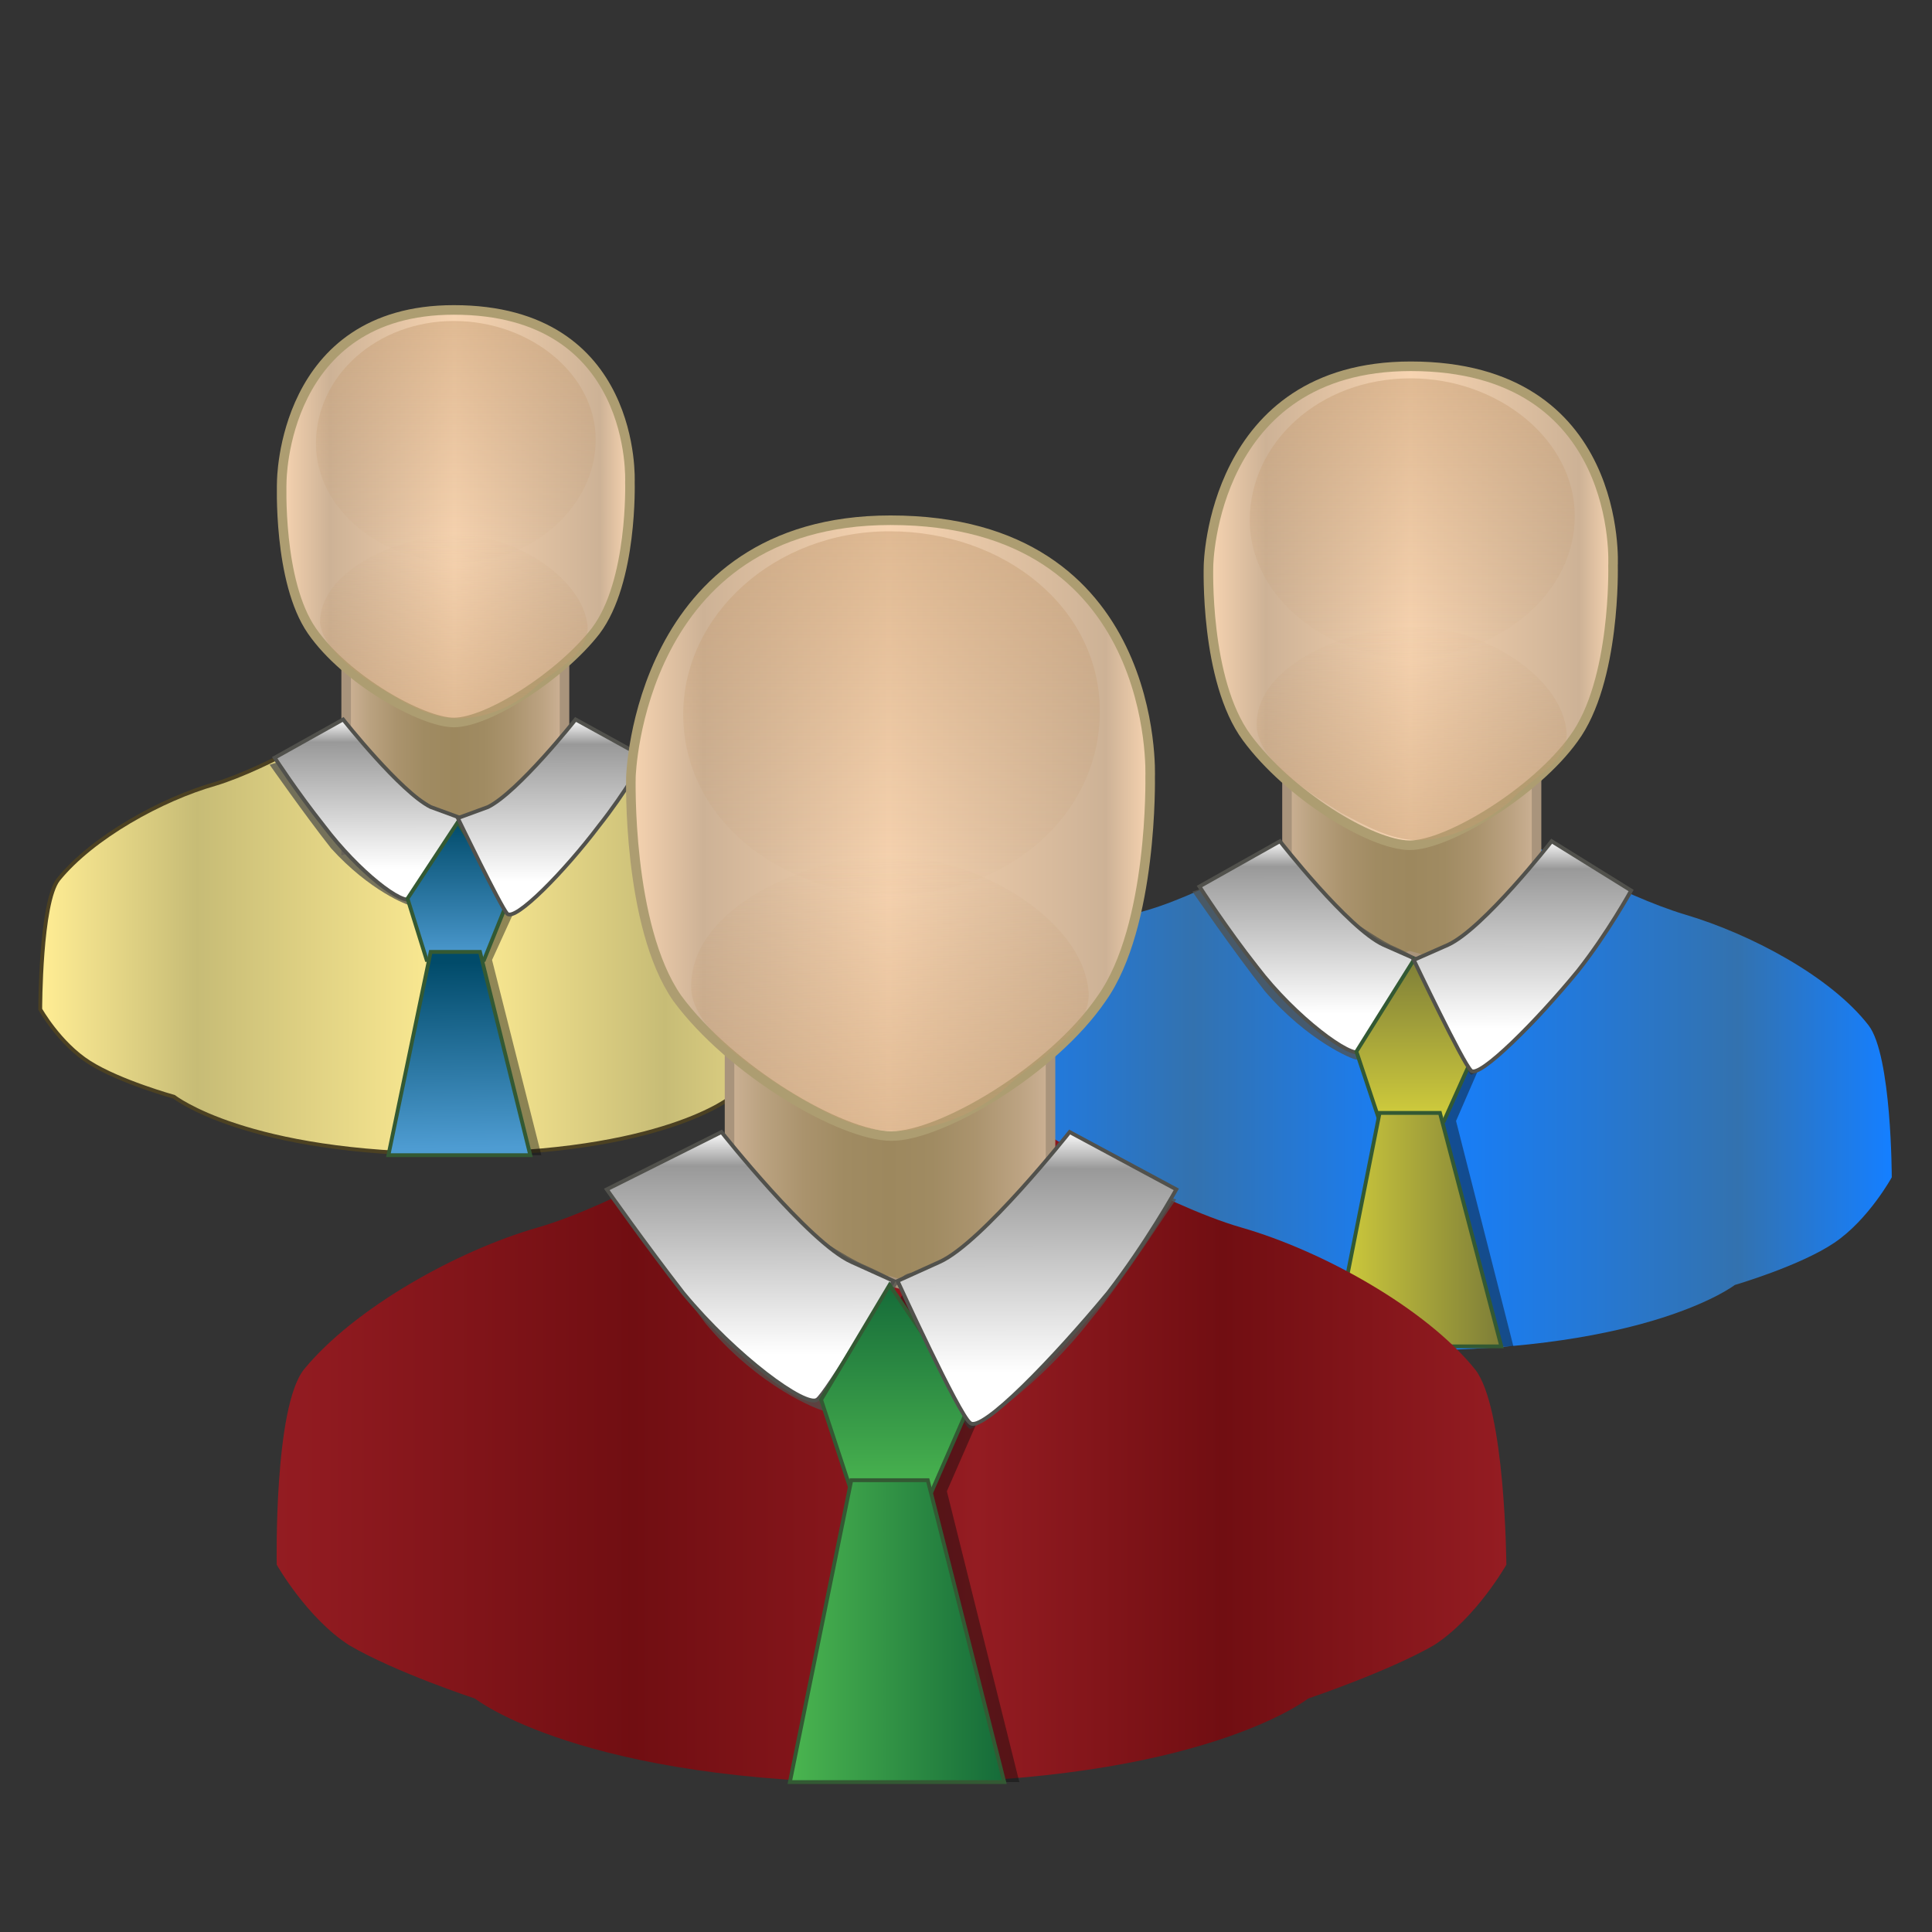 <?xml version="1.0" encoding="utf-8"?>
<!-- Generator: Adobe Illustrator 19.1.0, SVG Export Plug-In . SVG Version: 6.00 Build 0)  -->
<svg version="1.1" id="Layer_1" xmlns="http://www.w3.org/2000/svg" xmlns:xlink="http://www.w3.org/1999/xlink" x="0px" y="0px"
	 viewBox="0 0 192 192" style="enable-background:new 0 0 192 192;" xml:space="preserve">
<rect x="0" y="0" width="192" height="192" fill="#333333" stroke="none"/>
<style type="text/css">
	.st0{opacity:0.75;fill:#51514C;enable-background:new    ;}
	.st1{fill:#231F20;}
	.st2{fill:url(#SVGID_1_);stroke:#4C4122;stroke-width:0.38;stroke-miterlimit:10;}
	.st3{fill:url(#SVGID_2_);stroke:#A9947C;stroke-width:0.95;stroke-miterlimit:10;}
	.st4{fill:url(#SVGID_3_);stroke:#AD9D71;stroke-width:0.95;stroke-miterlimit:10;}
	.st5{fill:url(#SVGID_4_);stroke:#51514C;stroke-width:0.38;stroke-miterlimit:10;}
	.st6{opacity:0.45;fill:url(#SVGID_5_);enable-background:new    ;}
	.st7{opacity:0.45;fill:url(#SVGID_6_);enable-background:new    ;}
	.st8{opacity:0.43;fill:#0C0C0C;enable-background:new    ;}
	.st9{fill:url(#SVGID_7_);stroke:#335933;stroke-width:0.38;stroke-miterlimit:10;}
	.st10{fill:url(#SVGID_8_);stroke:#335933;stroke-width:0.38;stroke-miterlimit:10;}
	.st11{fill:url(#SVGID_9_);stroke:#51514C;stroke-width:0.38;stroke-miterlimit:10;}
	.st12{fill:url(#SVGID_10_);}
	.st13{fill:url(#SVGID_11_);stroke:#A9947C;stroke-width:0.95;stroke-miterlimit:10;}
	.st14{fill:url(#SVGID_12_);stroke:#AD9D71;stroke-width:0.95;stroke-miterlimit:10;}
	.st15{fill:url(#SVGID_13_);stroke:#51514C;stroke-width:0.38;stroke-miterlimit:10;}
	.st16{opacity:0.45;fill:url(#SVGID_14_);enable-background:new    ;}
	.st17{opacity:0.45;fill:url(#SVGID_15_);enable-background:new    ;}
	.st18{fill:url(#SVGID_16_);stroke:#335933;stroke-width:0.38;stroke-miterlimit:10;}
	.st19{fill:url(#SVGID_17_);stroke:#335933;stroke-width:0.38;stroke-miterlimit:10;}
	.st20{fill:url(#SVGID_18_);stroke:#51514C;stroke-width:0.38;stroke-miterlimit:10;}
	.st21{fill:url(#SVGID_19_);}
	.st22{fill:url(#SVGID_20_);stroke:#A9947C;stroke-width:0.95;stroke-miterlimit:10;}
	.st23{fill:url(#SVGID_21_);stroke:#AD9D71;stroke-width:0.95;stroke-miterlimit:10;}
	.st24{fill:url(#SVGID_22_);stroke:#51514C;stroke-width:0.38;stroke-miterlimit:10;}
	.st25{opacity:0.45;fill:url(#SVGID_23_);enable-background:new    ;}
	.st26{opacity:0.45;fill:url(#SVGID_24_);enable-background:new    ;}
	.st27{fill:url(#SVGID_25_);stroke:#335933;stroke-width:0.38;stroke-miterlimit:10;}
	.st28{fill:url(#SVGID_26_);stroke:#335933;stroke-width:0.38;stroke-miterlimit:10;}
	.st29{fill:url(#SVGID_27_);stroke:#51514C;stroke-width:0.38;stroke-miterlimit:10;}
</style>
<g>
	<path class="st0" d="M57.2,73.7c0,0-7.2,6.8-10.6,7.2c-0.8,0-1.1,0.8-1.1,0.8s4.2,9.5,4.6,9.5c0.4,0,4.6-3,8-7.2
		c2.7-3,5.3-7.6,5.7-8.4L57.2,73.7L57.2,73.7z"/>
	<g>
		<path class="st1" d="M28,48.6c1.1,0.4,12.2,2.3,16.3,2.3c5.3,0,16.7-1.1,17.9-2.3c1.1-1.1-15.6-1.5-15.6-1.5L28,48.6"/>
		
			<linearGradient id="SVGID_1_" gradientUnits="userSpaceOnUse" x1="4.151" y1="98.883" x2="86.157" y2="98.883" gradientTransform="matrix(1 0 0 -1 0 192)">
			<stop  offset="0" style="stop-color:#FFED94"/>
			<stop  offset="0.188" style="stop-color:#C7BC76"/>
			<stop  offset="0.504" style="stop-color:#FFED94"/>
			<stop  offset="0.755" style="stop-color:#C7BC76"/>
			<stop  offset="1" style="stop-color:#FFED94"/>
		</linearGradient>
		<path class="st2" d="M84.2,87.4c-3.4-4.2-10.3-8-15.6-9.5c-5.3-1.5-13.3-6.5-13.3-6.5l-10.3,0.4l-10.3-0.4c0,0-8,4.9-13.3,6.5
			c-5.3,1.5-12.2,5.3-15.6,9.5C4,89.7,4,100.3,4,100.3s1.9,3.4,4.9,5.3s8.4,3.4,8.4,3.4s7.2,5.7,27.7,5.7c20.9,0,27.7-5.7,27.7-5.7
			s5.3-1.5,8.4-3.4c3-1.9,4.9-5.3,4.9-5.3S86.5,89.7,84.2,87.4L84.2,87.4z"/>
		
			<linearGradient id="SVGID_2_" gradientUnits="userSpaceOnUse" x1="34.495" y1="116.557" x2="55.996" y2="116.557" gradientTransform="matrix(1 0 0 -1 0 192)">
			<stop  offset="0" style="stop-color:#CDB296"/>
			<stop  offset="0.104" style="stop-color:#BAA280"/>
			<stop  offset="0.231" style="stop-color:#AA936D"/>
			<stop  offset="0.36" style="stop-color:#A08B62"/>
			<stop  offset="0.497" style="stop-color:#9D885E"/>
			<stop  offset="0.631" style="stop-color:#A08B62"/>
			<stop  offset="0.766" style="stop-color:#AB946E"/>
			<stop  offset="0.901" style="stop-color:#BCA382"/>
			<stop  offset="1" style="stop-color:#CDB296"/>
		</linearGradient>
		<polyline class="st3" points="56.1,84.4 45.1,81.7 34.4,84.4 34.4,66.5 56.1,66.5 56.1,84.4 		"/>
		
			<linearGradient id="SVGID_3_" gradientUnits="userSpaceOnUse" x1="27.913" y1="140.693" x2="62.579" y2="140.693" gradientTransform="matrix(1 0 0 -1 0 192)">
			<stop  offset="0" style="stop-color:#F7D4B1"/>
			<stop  offset="0.14" style="stop-color:#CDB296"/>
			<stop  offset="0.497" style="stop-color:#F7D4B1"/>
			<stop  offset="0.915" style="stop-color:#CDB296"/>
			<stop  offset="1" style="stop-color:#F7D4B1"/>
		</linearGradient>
		<path class="st4" d="M62.6,47.9c0,0,0.8-17.1-17.5-17.1C28,30.8,28,47.9,28,47.9s-0.4,9.9,3,14.8c3.4,4.9,11,9.1,14.1,9.1
			c3.4,0,10.6-4.6,14.1-9.1C62.9,57.8,62.6,47.9,62.6,47.9L62.6,47.9z"/>
		<path class="st0" d="M34.1,73.7c0,0,6.8,5.3,9.5,6.8c3,1.1,1.9,1.1,1.9,1.1l-4.6,8.4c-0.4,0-4.2-1.5-8-5.7
			C30.3,81,26.8,76,26.8,76L34.1,73.7L34.1,73.7z"/>
		
			<linearGradient id="SVGID_4_" gradientUnits="userSpaceOnUse" x1="36.527" y1="120.55" x2="36.543" y2="102.484" gradientTransform="matrix(1 0 0 -1 0 192)">
			<stop  offset="0" style="stop-color:#FFFFFF"/>
			<stop  offset="0.128" style="stop-color:#999999"/>
			<stop  offset="0.825" style="stop-color:#FFFFFF"/>
		</linearGradient>
		<path class="st5" d="M34.1,71.5c0,0,5.7,7.2,8.7,8.7c3,1.1,3,1.1,3,1.1s-4.6,7.6-4.9,8c-0.8,0.8-5.3-2.7-8.7-7.2
			c-2.7-3.4-4.9-6.8-4.9-6.8L34.1,71.5L34.1,71.5z"/>
		
			<linearGradient id="SVGID_5_" gradientUnits="userSpaceOnUse" x1="45.276" y1="135.505" x2="45.276" y2="160.415" gradientTransform="matrix(1 0 0 -1 0 192)">
			<stop  offset="0" style="stop-color:#C39A6F;stop-opacity:0"/>
			<stop  offset="1" style="stop-color:#C39A6F"/>
		</linearGradient>
		<path class="st6" d="M45.5,55.9c-7.6,0-14.1-5.3-14.1-11.8c0-6.8,6.1-12.2,13.7-12.2s14.1,5.3,14.1,11.8S53.1,55.9,45.5,55.9z"/>
		
			<linearGradient id="SVGID_6_" gradientUnits="userSpaceOnUse" x1="25.324" y1="228.088" x2="25.324" y2="252.997" gradientTransform="matrix(-0.774 2.600318e-02 2.494010e-02 0.757 58.683 -120.565)">
			<stop  offset="0" style="stop-color:#C39A6F;stop-opacity:0"/>
			<stop  offset="1" style="stop-color:#C39A6F"/>
		</linearGradient>
		<path class="st7" d="M44.7,53.2c6.1-0.4,13.3,4.2,13.7,9.1c0,2.7-3,4.2-4.9,5.7c-1.9,1.9-4.9,3.4-8,3.4c-2.3,0-4.6-1.1-6.5-2.3
			c-2.7-1.5-6.8-4.2-7.2-7.2C31.8,57,38.6,53.6,44.7,53.2z"/>
	</g>
	<polygon class="st8" points="53.8,114.8 48.9,95.4 51.5,89.7 46.2,81.7 41.7,89.3 43.6,95.4 39.8,114.8 	"/>
	
		<linearGradient id="SVGID_7_" gradientUnits="userSpaceOnUse" x1="45.466" y1="96.522" x2="45.466" y2="110.382" gradientTransform="matrix(1 0 0 -1 0 192)">
		<stop  offset="0" style="stop-color:#4E9CD2"/>
		<stop  offset="0.389" style="stop-color:#2F7BA8"/>
		<stop  offset="1" style="stop-color:#014B6A"/>
	</linearGradient>
	<polygon class="st9" points="40.5,89.3 42.4,95.4 48.1,95.4 50.4,89.7 45.5,81.7 	"/>
	
		<linearGradient id="SVGID_8_" gradientUnits="userSpaceOnUse" x1="45.646" y1="77.908" x2="45.382" y2="96.354" gradientTransform="matrix(1 0 0 -1 0 192)">
		<stop  offset="0" style="stop-color:#4E9CD2"/>
		<stop  offset="0.389" style="stop-color:#2F7BA8"/>
		<stop  offset="1" style="stop-color:#014B6A"/>
	</linearGradient>
	<polygon class="st10" points="42.8,94.6 38.6,114.8 52.7,114.8 47.7,94.6 	"/>
	
		<linearGradient id="SVGID_9_" gradientUnits="userSpaceOnUse" x1="54.772" y1="120.546" x2="54.789" y2="100.974" gradientTransform="matrix(1 0 0 -1 0 192)">
		<stop  offset="0" style="stop-color:#FFFFFF"/>
		<stop  offset="0.128" style="stop-color:#999999"/>
		<stop  offset="0.825" style="stop-color:#FFFFFF"/>
	</linearGradient>
	<path class="st11" d="M57.2,71.5c0,0-5.7,7.2-8.7,8.7c-3,1.1-3,1.1-3,1.1s4.2,8.7,4.9,9.5c0.8,0.8,5.7-4.2,9.1-8.7
		c2.7-3.4,4.6-6.8,4.6-6.8L57.2,71.5L57.2,71.5z"/>
</g>
<g>
	<path class="st1" d="M120.3,56.6c1.1,0.4,14.1,2.3,19,2.3c6.1,0,19.8-1.1,20.9-2.3c1.1-1.1-18.6-1.9-18.6-1.9L120.3,56.6"/>
	
		<linearGradient id="SVGID_10_" gradientUnits="userSpaceOnUse" x1="92.567" y1="83.109" x2="187.751" y2="83.109" gradientTransform="matrix(1 0 0 -1 0 192)">
		<stop  offset="1.264240e-02" style="stop-color:#157FFF"/>
		<stop  offset="0.273" style="stop-color:#3372AF"/>
		<stop  offset="0.515" style="stop-color:#157FFF"/>
		<stop  offset="0.842" style="stop-color:#3372AF"/>
		<stop  offset="1" style="stop-color:#157FFF"/>
	</linearGradient>
	<path class="st12" d="M185.7,101.9c-3.8-4.9-11.8-9.1-18.2-11s-15.6-7.2-15.6-7.2L140.1,84l-11.8-0.4c0,0-9.1,5.7-15.6,7.2
		c-6.5,1.9-14.1,6.1-18.2,11c-2.3,3-2.3,15.2-2.3,15.2s2.3,4.2,5.7,6.5s9.9,4.2,9.9,4.2s8.4,6.5,32.3,6.5s32.3-6.5,32.3-6.5
		s6.5-1.9,9.9-4.2s5.7-6.5,5.7-6.5S188,104.9,185.7,101.9L185.7,101.9z"/>
	
		<linearGradient id="SVGID_11_" gradientUnits="userSpaceOnUse" x1="127.787" y1="104.014" x2="152.744" y2="104.014" gradientTransform="matrix(1 0 0 -1 0 192)">
		<stop  offset="0" style="stop-color:#CDB296"/>
		<stop  offset="0.104" style="stop-color:#BAA280"/>
		<stop  offset="0.231" style="stop-color:#AA936D"/>
		<stop  offset="0.36" style="stop-color:#A08B62"/>
		<stop  offset="0.497" style="stop-color:#9D885E"/>
		<stop  offset="0.631" style="stop-color:#A08B62"/>
		<stop  offset="0.766" style="stop-color:#AB946E"/>
		<stop  offset="0.901" style="stop-color:#BCA382"/>
		<stop  offset="1" style="stop-color:#CDB296"/>
	</linearGradient>
	<polyline class="st13" points="152.7,98.4 140.1,95 127.9,98.4 127.9,77.5 152.7,77.5 152.7,98.4 	"/>
	
		<linearGradient id="SVGID_12_" gradientUnits="userSpaceOnUse" x1="120.147" y1="131.761" x2="160.384" y2="131.761" gradientTransform="matrix(1 0 0 -1 0 192)">
		<stop  offset="0" style="stop-color:#F7D4B1"/>
		<stop  offset="0.14" style="stop-color:#CDB296"/>
		<stop  offset="0.497" style="stop-color:#F7D4B1"/>
		<stop  offset="0.915" style="stop-color:#CDB296"/>
		<stop  offset="1" style="stop-color:#F7D4B1"/>
	</linearGradient>
	<path class="st14" d="M160.3,56.2c0,0,1.1-19.8-20.1-19.8c-19.8,0-20.1,19.8-20.1,19.8s-0.4,11.4,3.8,17.1S136.3,84,140.1,84
		s12.5-5.3,16.3-10.6C160.6,67.7,160.3,56.2,160.3,56.2L160.3,56.2z"/>
	<path class="st0" d="M127.2,86.3c0,0,8,6.1,11,7.6c3.4,1.5,2.3,1.5,2.3,1.5s-5.3,9.9-5.7,9.9c-0.4,0-4.9-1.9-9.1-6.8
		c-3-3.8-7.2-9.9-7.2-9.9l8.7-2.7V86.3z"/>
	<path class="st0" d="M154.2,86.3c0,0-8.4,8-12.2,8.4c-0.8,0-1.1,1.1-1.1,1.1s4.9,11,5.3,11s5.3-3.4,9.1-8.4c3-3.4,6.5-9.1,6.8-9.5
		L154.2,86.3L154.2,86.3z"/>
	
		<linearGradient id="SVGID_13_" gradientUnits="userSpaceOnUse" x1="130.029" y1="108.556" x2="130.047" y2="87.586" gradientTransform="matrix(1 0 0 -1 0 192)">
		<stop  offset="0" style="stop-color:#FFFFFF"/>
		<stop  offset="0.128" style="stop-color:#999999"/>
		<stop  offset="0.825" style="stop-color:#FFFFFF"/>
	</linearGradient>
	<path class="st15" d="M127.2,83.6c0,0,6.8,8.7,10.3,10.3c3.4,1.5,3.4,1.5,3.4,1.5s-5.3,8.7-5.7,9.1c-0.8,0.8-6.5-3.4-10.3-8.4
		c-3-3.8-5.7-8-5.7-8L127.2,83.6L127.2,83.6z"/>
	
		<linearGradient id="SVGID_14_" gradientUnits="userSpaceOnUse" x1="140.298" y1="125.929" x2="140.298" y2="154.842" gradientTransform="matrix(1 0 0 -1 0 192)">
		<stop  offset="0" style="stop-color:#C39A6F;stop-opacity:0"/>
		<stop  offset="1" style="stop-color:#C39A6F"/>
	</linearGradient>
	<path class="st16" d="M140.5,65.4c-8.7,0-16.3-6.1-16.3-13.7s6.8-14.1,16-14.1c8.7,0,16.3,6.1,16.3,13.7S149.2,65,140.5,65.4z"/>
	
		<linearGradient id="SVGID_15_" gradientUnits="userSpaceOnUse" x1="-97.115" y1="244.131" x2="-97.115" y2="273.043" gradientTransform="matrix(-0.774 2.600318e-02 2.494010e-02 0.757 58.683 -120.565)">
		<stop  offset="0" style="stop-color:#C39A6F;stop-opacity:0"/>
		<stop  offset="1" style="stop-color:#C39A6F"/>
	</linearGradient>
	<path class="st17" d="M139.7,62.3c6.8-0.4,15.6,4.6,16,10.6c0,3-3.8,4.6-5.7,6.8c-2.3,1.9-5.7,3.8-9.1,3.8c-2.7,0-5.3-1.5-7.6-2.7
		c-3-1.9-8-4.9-8.4-8.4C124.5,66.5,132.9,62.7,139.7,62.3z"/>
	<polygon class="st8" points="150.4,133.8 144.7,111.4 147.7,104.5 141.6,95.4 136.3,104.5 138.2,111.4 134,133.8 	"/>
	
		<linearGradient id="SVGID_16_" gradientUnits="userSpaceOnUse" x1="140.679" y1="80.681" x2="140.679" y2="96.769" gradientTransform="matrix(1 0 0 -1 0 192)">
		<stop  offset="0" style="stop-color:#D2CE3C"/>
		<stop  offset="0.25" style="stop-color:#BCB93B"/>
		<stop  offset="1" style="stop-color:#7E7E38"/>
	</linearGradient>
	<polygon class="st18" points="134.8,104.5 137.1,111.4 143.5,111.4 146.6,104.5 140.5,95.4 	"/>
	
		<linearGradient id="SVGID_17_" gradientUnits="userSpaceOnUse" x1="132.659" y1="69.806" x2="149.088" y2="69.806" gradientTransform="matrix(1 0 0 -1 0 192)">
		<stop  offset="0" style="stop-color:#D2CE3C"/>
		<stop  offset="0.25" style="stop-color:#BCB93B"/>
		<stop  offset="1" style="stop-color:#7E7E38"/>
	</linearGradient>
	<polygon class="st19" points="137.1,110.6 132.5,133.8 149.2,133.8 143.1,110.6 	"/>
	
		<linearGradient id="SVGID_18_" gradientUnits="userSpaceOnUse" x1="151.314" y1="108.55" x2="151.333" y2="85.833" gradientTransform="matrix(1 0 0 -1 0 192)">
		<stop  offset="0" style="stop-color:#FFFFFF"/>
		<stop  offset="0.128" style="stop-color:#999999"/>
		<stop  offset="0.825" style="stop-color:#FFFFFF"/>
	</linearGradient>
	<path class="st20" d="M154.2,83.6c0,0-6.8,8.7-10.3,10.3c-3.4,1.5-3.4,1.5-3.4,1.5s4.9,10.3,5.7,11c0.8,0.8,6.5-4.9,10.6-9.9
		c3-3.8,5.3-8,5.3-8L154.2,83.6L154.2,83.6z"/>
</g>
<g>
	<path class="st1" d="M62.6,78.3c1.5,0.8,18.2,3,24.3,3c7.6,0,25.1-1.5,26.6-3C115,76.8,89.9,76,89.9,76L62.6,78.3"/>
	
		<linearGradient id="SVGID_19_" gradientUnits="userSpaceOnUse" x1="27.24" y1="47.191" x2="149.42" y2="47.191" gradientTransform="matrix(1 0 0 -1 0 192)">
		<stop  offset="0" style="stop-color:#941C22"/>
		<stop  offset="0.292" style="stop-color:#710E12"/>
		<stop  offset="0.572" style="stop-color:#941C22"/>
		<stop  offset="0.772" style="stop-color:#710E12"/>
		<stop  offset="1" style="stop-color:#941C22"/>
	</linearGradient>
	<path class="st21" d="M146.6,136.1c-4.9-6.1-15.2-11.8-23.2-14.1c-8-2.3-19.8-9.5-19.8-9.5l-15.2,0.4l-15.2-0.4
		c0,0-11.8,7.2-19.8,9.5c-8,2.3-18.2,8-23.2,14.1c-3,3.8-2.7,19.4-2.7,19.4s3,5.3,7.2,8c4.6,2.7,12.5,5.3,12.5,5.3
		s10.6,8.4,41.4,8.4s41.4-8.4,41.4-8.4s8-2.7,12.5-5.3c4.2-2.7,7.2-8,7.2-8S149.6,139.9,146.6,136.1L146.6,136.1z"/>
	
		<linearGradient id="SVGID_20_" gradientUnits="userSpaceOnUse" x1="72.452" y1="73.607" x2="104.487" y2="73.607" gradientTransform="matrix(1 0 0 -1 0 192)">
		<stop  offset="0" style="stop-color:#CDB296"/>
		<stop  offset="0.104" style="stop-color:#BAA280"/>
		<stop  offset="0.231" style="stop-color:#AA936D"/>
		<stop  offset="0.36" style="stop-color:#A08B62"/>
		<stop  offset="0.497" style="stop-color:#9D885E"/>
		<stop  offset="0.631" style="stop-color:#A08B62"/>
		<stop  offset="0.766" style="stop-color:#AB946E"/>
		<stop  offset="0.901" style="stop-color:#BCA382"/>
		<stop  offset="1" style="stop-color:#CDB296"/>
	</linearGradient>
	<polyline class="st22" points="104.4,131.9 88.4,127.3 72.5,131.9 72.5,104.9 104.4,104.9 104.4,131.9 	"/>
	
		<linearGradient id="SVGID_21_" gradientUnits="userSpaceOnUse" x1="62.642" y1="109.716" x2="114.291" y2="109.716" gradientTransform="matrix(1 0 0 -1 0 192)">
		<stop  offset="0" style="stop-color:#F7D4B1"/>
		<stop  offset="0.14" style="stop-color:#CDB296"/>
		<stop  offset="0.497" style="stop-color:#F7D4B1"/>
		<stop  offset="0.915" style="stop-color:#CDB296"/>
		<stop  offset="1" style="stop-color:#F7D4B1"/>
	</linearGradient>
	<path class="st23" d="M114.3,77.2c0,0,1.1-25.5-25.8-25.5c-25.1,0-25.8,25.5-25.8,25.5s-0.4,14.8,4.6,22
		c5.3,7.2,16.3,13.7,21.3,13.7c4.9,0,16-6.5,20.9-13.7C114.6,92,114.3,77.2,114.3,77.2L114.3,77.2z"/>
	<path class="st0" d="M71.7,115.9c0,0,9.9,8,14.4,9.9c4.2,1.9,3,1.9,3,1.9s-6.8,12.5-7.2,12.5c-0.4,0-6.5-2.3-11.8-8.7
		C66.4,126.6,61,119,61,119l11.4-3.4L71.7,115.9z"/>
	<path class="st0" d="M106.3,115.9c0,0-11,10.3-15.6,10.6c-1.1,0-1.5,1.1-1.5,1.1s6.1,14.1,7.2,14.4c0.4,0,6.8-4.2,11.8-10.6
		c3.8-4.6,8-11.4,8.7-12.2L106.3,115.9L106.3,115.9z"/>
	
		<linearGradient id="SVGID_22_" gradientUnits="userSpaceOnUse" x1="74.534" y1="79.57" x2="74.557" y2="52.653" gradientTransform="matrix(1 0 0 -1 0 192)">
		<stop  offset="0" style="stop-color:#FFFFFF"/>
		<stop  offset="0.128" style="stop-color:#999999"/>
		<stop  offset="0.825" style="stop-color:#FFFFFF"/>
	</linearGradient>
	<path class="st24" d="M71.7,112.5c0,0,8.7,11,12.9,12.9s4.2,1.9,4.2,1.9s-6.8,11.4-7.6,11.8c-1.1,0.8-8-4.2-13.3-10.6
		c-3.8-4.9-7.6-10.3-7.6-10.3L71.7,112.5L71.7,112.5z"/>
	
		<linearGradient id="SVGID_23_" gradientUnits="userSpaceOnUse" x1="88.606" y1="101.872" x2="88.606" y2="138.985" gradientTransform="matrix(1 0 0 -1 0 192)">
		<stop  offset="0" style="stop-color:#C39A6F;stop-opacity:0"/>
		<stop  offset="1" style="stop-color:#C39A6F"/>
	</linearGradient>
	<path class="st25" d="M88.8,88.9c-11.4,0-20.9-7.6-20.9-17.9c0-9.9,9.1-18.2,20.5-18.2s20.9,7.6,20.9,17.9S100.2,88.9,88.8,88.9z"
		/>
	
		<linearGradient id="SVGID_24_" gradientUnits="userSpaceOnUse" x1="-29.051" y1="271.927" x2="-29.051" y2="309.038" gradientTransform="matrix(-0.774 2.600318e-02 2.494010e-02 0.757 58.683 -120.565)">
		<stop  offset="0" style="stop-color:#C39A6F;stop-opacity:0"/>
		<stop  offset="1" style="stop-color:#C39A6F"/>
	</linearGradient>
	<path class="st26" d="M87.7,85.1c8.7-0.4,20.1,6.1,20.5,13.7c0,3.8-4.6,6.1-7.6,8.7c-2.7,2.7-7.2,4.9-11.8,4.9
		c-3.8,0-6.8-1.9-9.5-3.4c-3.8-2.3-10.3-6.5-10.6-10.6C68.3,90.8,78.9,85.5,87.7,85.1z"/>
	<polygon class="st8" points="101.3,177.1 94.1,148.2 97.9,139.5 90.3,127.7 83.1,139.1 86.1,148.2 80.4,177.1 	"/>
	
		<linearGradient id="SVGID_25_" gradientUnits="userSpaceOnUse" x1="88.986" y1="43.791" x2="88.986" y2="64.441" gradientTransform="matrix(1 0 0 -1 0 192)">
		<stop  offset="0" style="stop-color:#4AB54F"/>
		<stop  offset="0.152" style="stop-color:#42A94C"/>
		<stop  offset="1" style="stop-color:#156B39"/>
	</linearGradient>
	<polygon class="st27" points="81.6,139.1 84.6,148.2 92.6,148.2 96.4,139.5 88.4,127.7 	"/>
	
		<linearGradient id="SVGID_26_" gradientUnits="userSpaceOnUse" x1="78.702" y1="29.896" x2="99.791" y2="29.896" gradientTransform="matrix(1 0 0 -1 0 192)">
		<stop  offset="0" style="stop-color:#4AB54F"/>
		<stop  offset="0.152" style="stop-color:#42A94C"/>
		<stop  offset="1" style="stop-color:#156B39"/>
	</linearGradient>
	<polygon class="st28" points="84.6,147.1 78.5,177.1 99.8,177.1 92.2,147.1 	"/>
	
		<linearGradient id="SVGID_27_" gradientUnits="userSpaceOnUse" x1="103.04" y1="79.565" x2="103.066" y2="50.404" gradientTransform="matrix(1 0 0 -1 0 192)">
		<stop  offset="0" style="stop-color:#FFFFFF"/>
		<stop  offset="0.128" style="stop-color:#999999"/>
		<stop  offset="0.825" style="stop-color:#FFFFFF"/>
	</linearGradient>
	<path class="st29" d="M106.3,112.5c0,0-8.7,11-12.9,12.9c-4.2,1.9-4.2,1.9-4.2,1.9s6.1,13.3,7.2,14.1c1.1,1.1,8.4-6.5,13.7-12.9
		c3.8-4.9,6.8-10.3,6.8-10.3L106.3,112.5L106.3,112.5z"/>
</g>
</svg>
